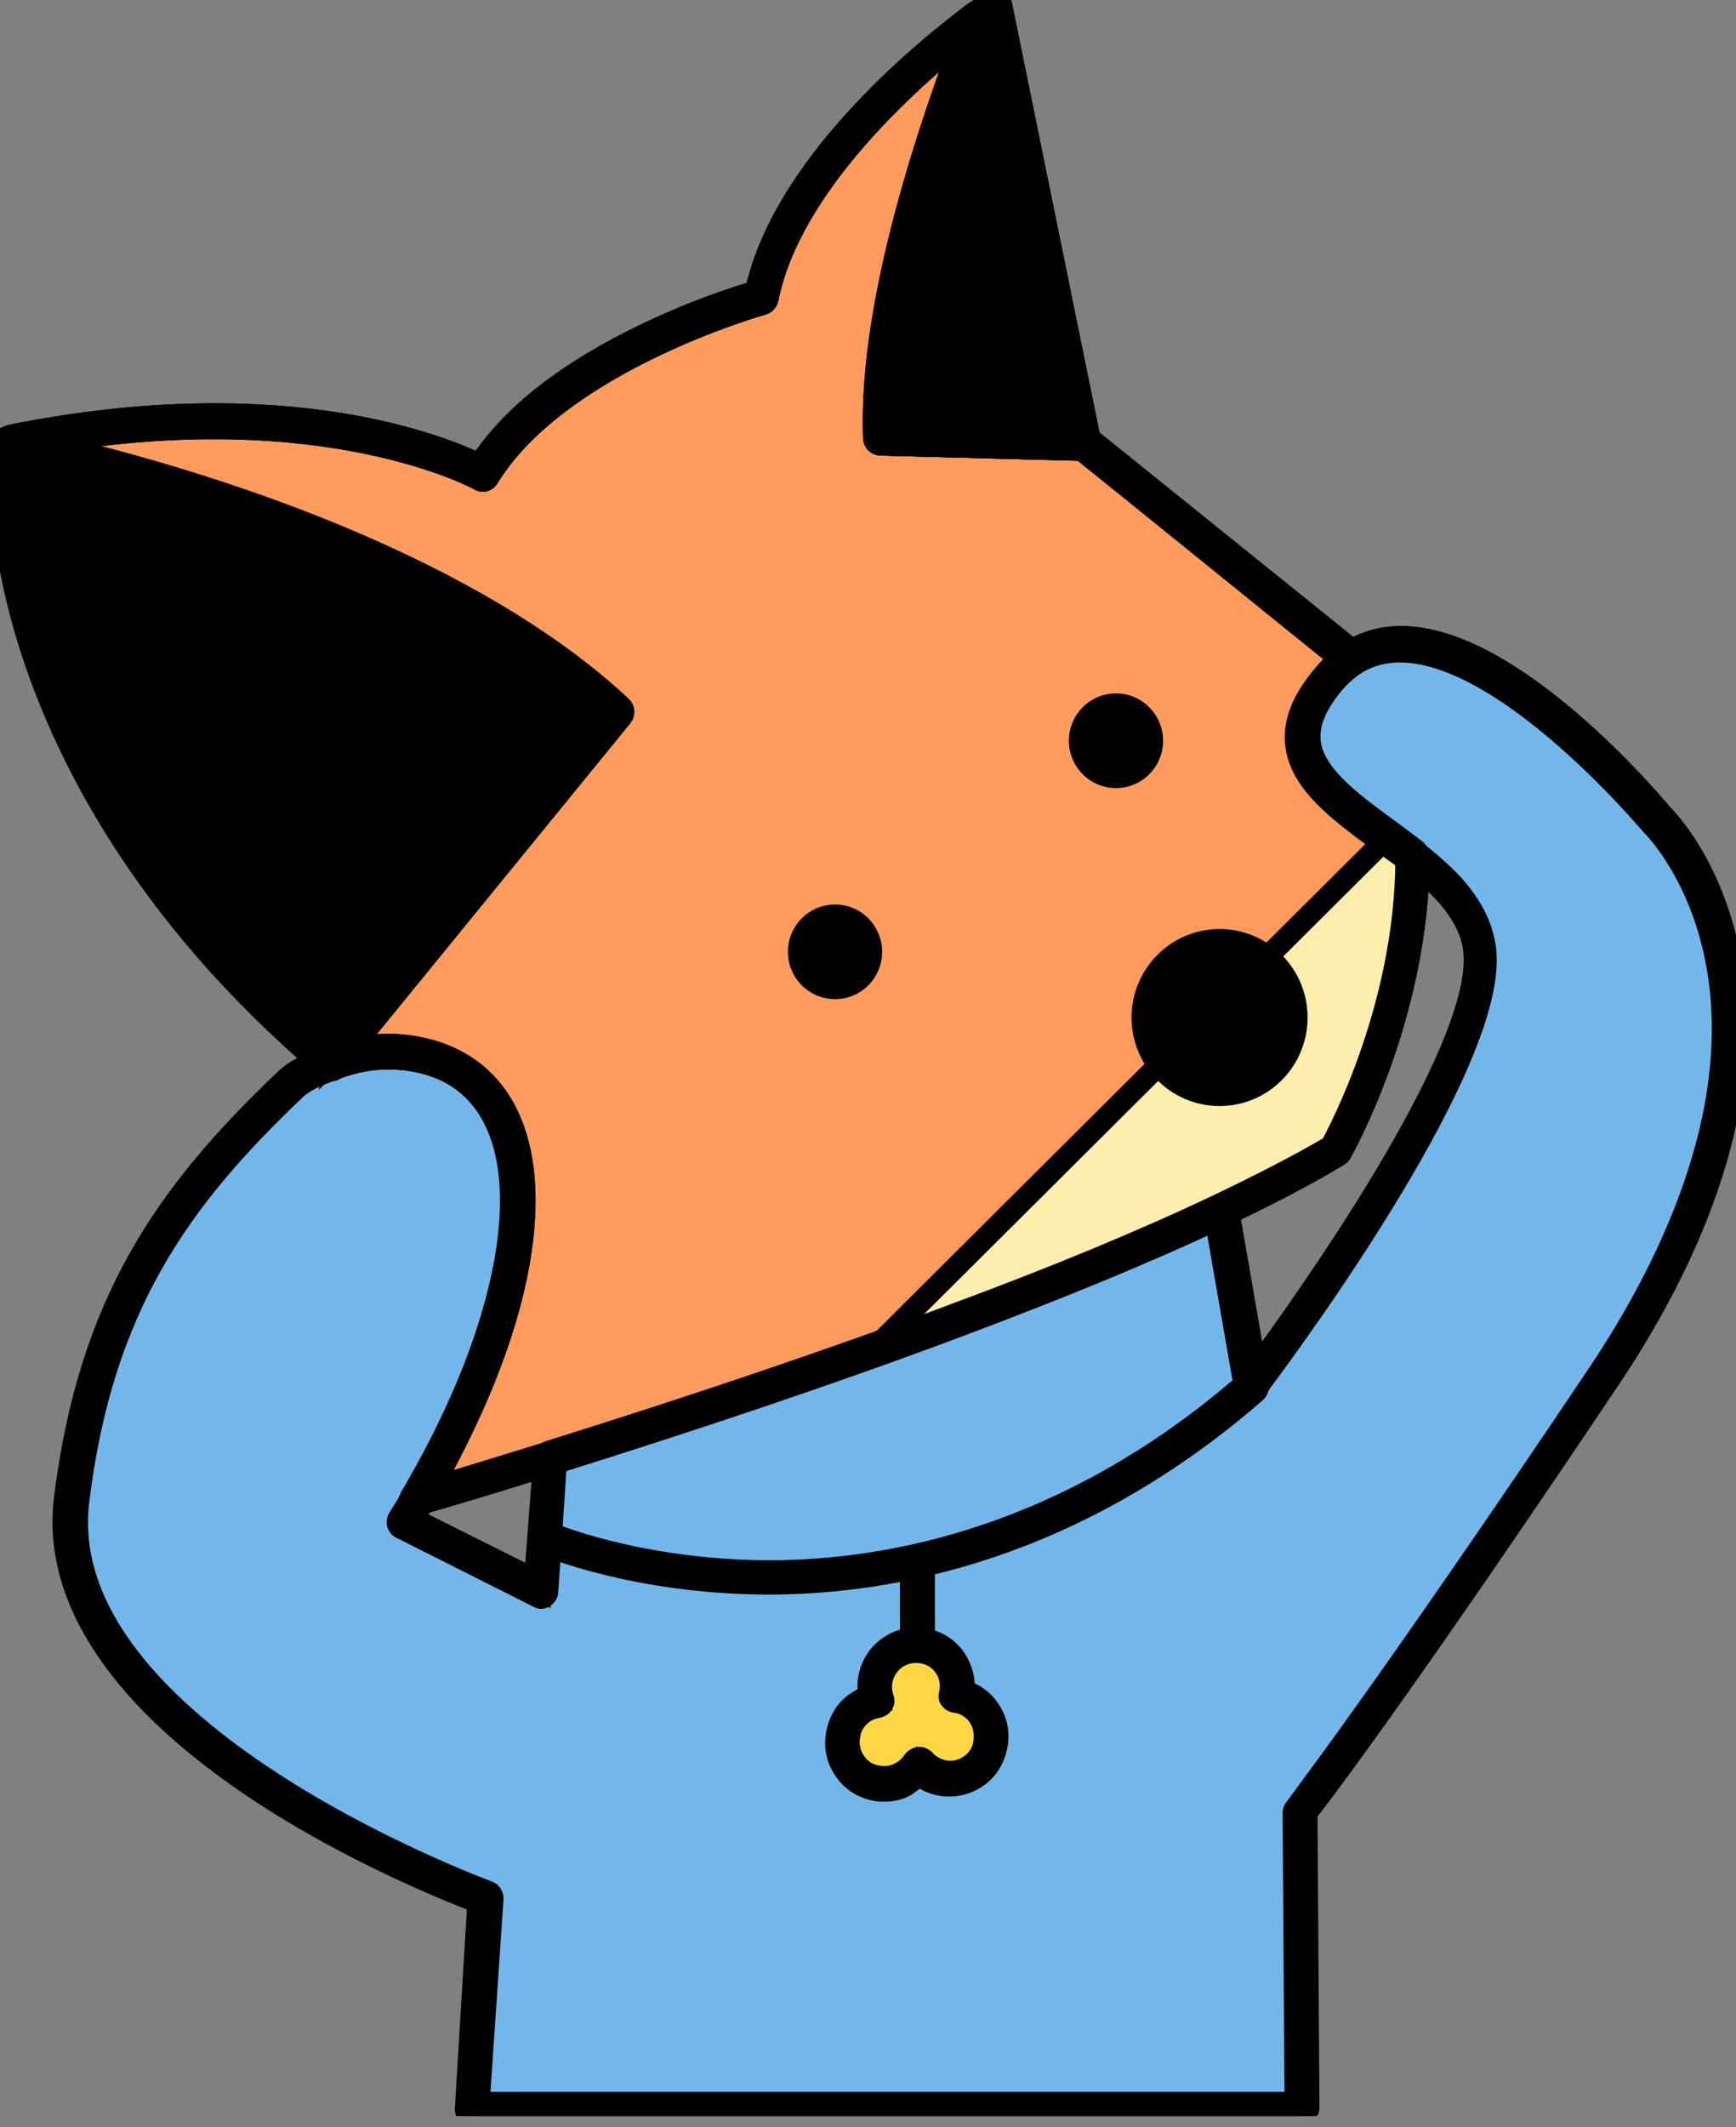 <svg width="80" height="98" viewBox="0 0 80 98" fill="none" xmlns="http://www.w3.org/2000/svg">
<rect x="0" y="0" width="80" height="98" fill="#808080" stroke="none"/>
<g clip-path="url(#clip0)">
<path d="M15.227 49.29C15.136 49.29 15.075 49.259 15.014 49.198C14.923 49.137 14.893 49.015 14.893 48.923C14.893 48.801 14.984 48.739 15.075 48.678C15.105 48.678 15.136 48.648 15.166 48.648C15.288 48.587 15.44 48.648 15.531 48.77C15.622 48.892 15.592 49.045 15.531 49.137L15.47 49.198C15.409 49.259 15.318 49.29 15.227 49.29Z" fill="black" stroke="black"/>
<path d="M65.107 39.505C65.107 46.905 61.551 53.051 61.551 53.051C60.031 53.968 58.268 54.885 56.292 55.803C52.827 57.423 48.815 59.075 44.681 60.634C44.469 60.726 44.225 60.817 44.013 60.879C42.736 61.368 41.46 61.826 40.153 62.285C34.833 64.181 29.575 65.893 25.35 67.208C22.888 67.972 20.761 68.614 19.18 69.073C25.684 57.974 25.35 48.77 18.086 48.434C17.113 48.373 16.171 48.556 15.229 48.923L28.39 32.778C21.034 25.837 8.086 22.076 0.578 20.395C14.712 17.551 22.22 21.862 22.22 21.862C25.624 16.328 35.107 13.729 35.107 13.729C36.262 7.919 42.797 2.568 45.077 0.887C43.071 6.024 40.365 14.157 40.608 20.211L49.97 20.456L62.311 30.363C61.946 30.607 61.611 30.883 61.308 31.25C58.42 34.644 61.125 36.539 63.952 38.619C64.134 38.771 64.317 38.894 64.499 39.016C64.59 39.077 64.681 39.138 64.773 39.23C64.894 39.322 64.985 39.414 65.107 39.505Z" fill="#FE9B5D" stroke="black"/>
<path d="M19.21 69.409C19.118 69.409 19.027 69.379 18.966 69.287C18.875 69.195 18.875 69.043 18.936 68.951C23.191 61.735 24.62 55.008 22.705 51.43C21.824 49.779 20.273 48.862 18.115 48.77C17.203 48.739 16.292 48.892 15.38 49.229C15.258 49.29 15.106 49.229 15.015 49.137C14.924 49.015 14.954 48.862 15.015 48.77L27.994 32.84C20.547 25.96 7.599 22.291 0.517 20.67C0.365 20.639 0.273 20.517 0.273 20.364C0.273 20.211 0.365 20.089 0.517 20.058C13.313 17.49 20.669 20.701 22.097 21.404C23.556 19.141 26.14 17.123 29.787 15.38C32.127 14.249 34.225 13.607 34.833 13.423C36.079 7.705 42.279 2.538 44.894 0.581C45.015 0.489 45.167 0.489 45.258 0.581C45.38 0.673 45.41 0.795 45.349 0.948C43.222 6.391 40.76 14.035 40.881 19.875L49.969 20.089C50.03 20.089 50.091 20.12 50.152 20.15L62.492 30.088C62.584 30.149 62.614 30.241 62.614 30.332C62.614 30.424 62.553 30.516 62.462 30.577C62.127 30.791 61.824 31.066 61.52 31.402C60.638 32.442 60.273 33.329 60.365 34.185C60.547 35.683 62.188 36.906 63.951 38.191L64.103 38.282C64.286 38.435 64.468 38.557 64.65 38.71C64.742 38.771 64.833 38.863 64.924 38.924C65.015 39.016 65.137 39.077 65.258 39.169C65.319 39.23 65.38 39.322 65.38 39.413C65.38 46.813 61.824 53.051 61.793 53.112C61.763 53.143 61.732 53.204 61.672 53.234C60.213 54.121 58.419 55.038 56.383 56.017C53.191 57.546 49.27 59.166 44.772 60.848L44.103 61.093C42.887 61.551 41.641 62.01 40.243 62.499C35.745 64.089 30.76 65.771 25.441 67.422C22.553 68.339 20.486 68.951 19.27 69.287C19.27 69.379 19.24 69.409 19.21 69.409ZM17.842 48.128C17.933 48.128 18.055 48.128 18.146 48.128C20.486 48.25 22.249 49.259 23.252 51.094C24.255 52.959 24.438 55.589 23.799 58.738C23.191 61.735 21.824 65.098 19.878 68.553C21.125 68.186 22.918 67.636 25.289 66.902C30.608 65.22 35.593 63.569 40.061 61.979C41.428 61.49 42.705 61.031 43.891 60.573L44.559 60.328C49.058 58.646 52.948 57.026 56.14 55.497C58.115 54.549 59.848 53.662 61.307 52.806C61.672 52.133 64.742 46.385 64.772 39.628C64.711 39.566 64.65 39.536 64.559 39.475C64.468 39.414 64.377 39.322 64.286 39.261C64.103 39.108 63.921 38.986 63.708 38.833L63.556 38.741C61.702 37.365 59.939 36.081 59.726 34.307C59.605 33.268 60.03 32.197 61.033 31.066C61.246 30.791 61.489 30.577 61.763 30.363L49.848 20.731L40.577 20.486C40.425 20.486 40.273 20.364 40.273 20.181C40.061 14.555 42.31 7.247 44.377 1.743C41.763 3.822 36.383 8.653 35.38 13.76C35.349 13.882 35.258 13.974 35.167 14.004C35.076 14.035 25.775 16.634 22.492 22.015C22.401 22.168 22.219 22.199 22.097 22.107C22.036 22.076 15.015 18.193 2.097 20.425C17.933 24.186 25.501 29.629 28.632 32.564C28.754 32.687 28.754 32.87 28.663 32.992L16.14 48.342C16.717 48.22 17.264 48.128 17.842 48.128Z" fill="black" stroke="black"/>
<path d="M15.227 49.29C15.136 49.29 15.075 49.259 15.014 49.198C14.923 49.137 14.893 49.015 14.893 48.923C14.893 48.801 14.984 48.739 15.075 48.678C15.105 48.678 15.136 48.648 15.166 48.648C15.288 48.587 15.44 48.648 15.531 48.77C15.622 48.892 15.592 49.045 15.531 49.137L15.47 49.198C15.409 49.259 15.318 49.29 15.227 49.29Z" fill="black" stroke="black"/>
<path d="M49.969 20.731C49.969 20.731 49.939 20.731 49.969 20.731L40.607 20.486C40.456 20.486 40.303 20.364 40.303 20.181C40.091 14.218 42.644 6.299 44.802 0.734C44.832 0.673 44.863 0.612 44.923 0.581C45.41 0.214 45.683 0.031 45.683 0.031C45.775 -0.031 45.866 -0.031 45.957 3.96743e-06C46.048 0.031 46.109 0.122 46.139 0.214L50.243 20.334C50.273 20.425 50.243 20.517 50.182 20.578C50.121 20.701 50.06 20.731 49.969 20.731ZM40.881 19.905L49.574 20.12L45.653 0.826C45.562 0.887 45.44 0.978 45.319 1.07C43.221 6.482 40.759 14.096 40.881 19.905Z" fill="black" stroke="black"/>
<path d="M28.419 32.778L15.258 48.923C15.228 48.923 15.197 48.953 15.197 48.953C-1.155 35.102 0.334 20.425 0.334 20.425C0.425 20.395 0.486 20.395 0.577 20.364C8.085 22.076 21.033 25.837 28.419 32.778Z" fill="black" stroke="black"/>
<path d="M15.197 49.29C15.136 49.29 15.045 49.259 15.015 49.229C6.474 41.982 2.887 34.552 1.337 29.598C-0.335 24.186 0.03 20.578 0.03 20.425C0.03 20.303 0.151 20.181 0.273 20.15L0.516 20.089C0.546 20.089 0.607 20.089 0.638 20.089C7.872 21.71 21.094 25.501 28.632 32.564C28.753 32.687 28.753 32.87 28.662 32.992L15.501 49.137C15.47 49.168 15.41 49.198 15.379 49.229C15.349 49.229 15.349 49.229 15.319 49.259C15.258 49.259 15.227 49.29 15.197 49.29ZM0.638 20.701C0.546 22.657 0.516 35.958 15.197 48.556L28.024 32.809C20.607 25.99 7.75 22.321 0.638 20.701Z" fill="black" stroke="black"/>
<path d="M15.227 49.29C15.136 49.29 15.075 49.259 15.014 49.198C14.923 49.137 14.893 49.015 14.893 48.923C14.893 48.801 14.984 48.739 15.075 48.678C15.105 48.678 15.136 48.648 15.166 48.648C15.288 48.587 15.44 48.648 15.531 48.77C15.622 48.892 15.592 49.045 15.531 49.137L15.47 49.198C15.409 49.259 15.318 49.29 15.227 49.29Z" fill="black" stroke="black"/>
<path d="M49.969 20.425L40.608 20.181C40.395 14.127 43.1 5.993 45.076 0.856C45.562 0.489 45.866 0.306 45.866 0.306L49.969 20.425Z" fill="black" stroke="black"/>
<path d="M49.969 20.731C49.969 20.731 49.939 20.731 49.969 20.731L40.607 20.486C40.456 20.486 40.303 20.364 40.303 20.181C40.091 14.218 42.644 6.299 44.802 0.734C44.832 0.673 44.863 0.612 44.923 0.581C45.41 0.214 45.683 0.031 45.683 0.031C45.775 -0.031 45.866 -0.031 45.957 3.96743e-06C46.048 0.031 46.109 0.122 46.139 0.214L50.243 20.334C50.273 20.425 50.243 20.517 50.182 20.578C50.121 20.701 50.06 20.731 49.969 20.731ZM40.881 19.905L49.574 20.12L45.653 0.826C45.562 0.887 45.44 0.978 45.319 1.07C43.221 6.482 40.759 14.096 40.881 19.905Z" fill="black" stroke="black"/>
<path d="M73.921 63.447C63.8 78.521 59.939 83.505 59.939 83.505L60.031 97.173H21.763L22.34 87.389C22.34 87.389 1.915 80.05 3.252 69.073C4.407 59.655 8.298 54.702 13.344 49.932C13.86 49.443 14.559 49.198 15.167 48.953C15.167 48.953 15.198 48.953 15.198 48.984L15.258 48.923C16.201 48.556 17.173 48.373 18.116 48.434C25.38 48.77 25.714 57.974 19.21 69.073C19.027 69.409 18.815 69.746 18.602 70.082L24.924 73.293L25.38 67.208C30.608 65.557 37.447 63.325 44.012 60.879C48.389 59.258 52.645 57.515 56.292 55.803L56.839 58.891L57.69 63.875C57.69 63.875 68.815 49.29 68.207 43.878C68.085 42.808 67.538 41.86 66.809 41.034C66.322 40.484 65.714 39.995 65.106 39.505C64.894 39.352 64.711 39.2 64.499 39.047C61.489 36.784 58.237 34.888 61.307 31.28C61.611 30.913 61.945 30.607 62.31 30.393C67.477 27.03 76.413 37.885 76.413 37.885C76.413 37.885 85.289 46.507 73.921 63.447Z" fill="#73B7EA" stroke="black"/>
<path d="M60.03 97.479H21.763C21.672 97.479 21.611 97.448 21.55 97.387C21.489 97.326 21.459 97.234 21.459 97.173L22.036 87.633C21.003 87.236 16.474 85.462 12.158 82.649C5.593 78.368 2.432 73.69 2.979 69.073C4.103 59.961 7.69 54.916 13.161 49.718C13.678 49.229 14.316 48.984 14.893 48.77L15.106 48.678H15.137C15.137 48.678 15.167 48.678 15.167 48.648C16.17 48.25 17.173 48.097 18.146 48.128C20.486 48.25 22.249 49.259 23.252 51.094C25.319 54.916 23.89 61.704 19.483 69.226C19.331 69.471 19.179 69.715 19.027 69.96L24.65 72.773L25.076 67.147C25.076 67.024 25.167 66.902 25.289 66.871C32.219 64.701 38.48 62.591 43.921 60.542C48.723 58.769 52.827 57.056 56.17 55.466C56.261 55.436 56.352 55.436 56.444 55.466C56.535 55.497 56.596 55.589 56.596 55.68L57.872 63.049C59.878 60.328 68.419 48.464 67.933 43.817C67.842 42.899 67.386 42.043 66.596 41.156C66.17 40.698 65.653 40.209 64.924 39.658C64.742 39.505 64.529 39.352 64.316 39.2C64.073 39.016 63.86 38.863 63.617 38.68C61.732 37.304 59.969 36.02 59.787 34.246C59.666 33.206 60.091 32.136 61.094 30.974C61.428 30.607 61.763 30.271 62.158 30.026C67.447 26.602 76.14 36.967 76.626 37.548C76.839 37.762 78.936 39.933 79.726 44.153C81.064 51.339 77.447 58.646 74.164 63.539C64.863 77.421 60.79 82.802 60.213 83.505L60.304 97.082C60.304 97.173 60.273 97.234 60.213 97.296C60.182 97.448 60.091 97.479 60.03 97.479ZM22.067 96.867H59.696L59.605 83.505C59.605 83.444 59.635 83.383 59.666 83.322C59.696 83.261 63.647 78.185 73.647 63.294L73.891 63.477L73.647 63.294C76.839 58.524 80.395 51.369 79.118 44.398C78.359 40.239 76.201 38.099 76.17 38.068L76.14 38.038C76.049 37.946 67.325 27.458 62.431 30.607C62.097 30.821 61.793 31.097 61.489 31.433C60.608 32.473 60.243 33.359 60.334 34.215C60.517 35.714 62.158 36.937 63.921 38.221C64.164 38.404 64.377 38.557 64.62 38.741C64.833 38.894 65.015 39.047 65.228 39.2C65.957 39.78 66.504 40.27 66.96 40.759C67.842 41.737 68.328 42.716 68.45 43.755C69.058 49.229 58.328 63.386 57.872 63.997C57.812 64.089 57.69 64.15 57.568 64.12C57.447 64.089 57.355 63.997 57.355 63.875L56.018 56.2C52.736 57.729 48.723 59.38 44.073 61.123C38.663 63.141 32.462 65.251 25.623 67.391L25.228 73.323C25.228 73.415 25.167 73.507 25.076 73.568C24.985 73.629 24.893 73.629 24.802 73.568L18.48 70.388C18.389 70.357 18.359 70.266 18.328 70.204C18.298 70.113 18.328 70.021 18.359 69.96C18.571 69.624 18.784 69.287 18.966 68.951C23.222 61.735 24.65 55.008 22.735 51.43C21.854 49.779 20.304 48.862 18.146 48.77C17.264 48.739 16.383 48.892 15.471 49.229C15.41 49.29 15.35 49.32 15.258 49.32H15.228L15.137 49.351C14.59 49.565 14.043 49.779 13.617 50.177C8.267 55.252 4.711 60.206 3.617 69.134C2.31 79.744 22.279 87.052 22.492 87.144C22.614 87.175 22.705 87.327 22.705 87.45L22.067 96.867Z" fill="black" stroke="black"/>
<path d="M64.772 39.23C64.894 39.322 64.985 39.383 65.107 39.475C65.107 46.874 61.55 53.02 61.55 53.02C60.031 53.938 58.268 54.855 56.292 55.772C52.827 57.393 48.815 59.044 44.681 60.603C44.468 60.695 44.225 60.787 44.013 60.848C42.736 61.337 41.459 61.796 40.152 62.255L63.921 38.588C64.104 38.741 64.286 38.863 64.468 38.986C64.59 39.108 64.681 39.169 64.772 39.23Z" fill="#FFEDAD" stroke="black"/>
<path d="M19.21 69.409C19.118 69.409 19.027 69.379 18.966 69.287C18.875 69.195 18.875 69.043 18.936 68.951C23.191 61.735 24.62 55.008 22.705 51.43C21.824 49.779 20.273 48.862 18.115 48.77C17.203 48.739 16.292 48.892 15.38 49.229C15.258 49.29 15.106 49.229 15.015 49.137C14.924 49.015 14.954 48.862 15.015 48.77L27.994 32.84C20.547 25.96 7.599 22.291 0.517 20.67C0.365 20.639 0.273 20.517 0.273 20.364C0.273 20.211 0.365 20.089 0.517 20.058C13.313 17.49 20.669 20.701 22.097 21.404C23.556 19.141 26.14 17.123 29.787 15.38C32.127 14.249 34.225 13.607 34.833 13.423C36.079 7.705 42.279 2.538 44.894 0.581C45.015 0.489 45.167 0.489 45.258 0.581C45.38 0.673 45.41 0.795 45.349 0.948C43.222 6.391 40.76 14.035 40.881 19.875L49.969 20.089C50.03 20.089 50.091 20.12 50.152 20.15L62.492 30.088C62.584 30.149 62.614 30.241 62.614 30.332C62.614 30.424 62.553 30.516 62.462 30.577C62.127 30.791 61.824 31.066 61.52 31.402C60.638 32.442 60.273 33.329 60.365 34.185C60.547 35.683 62.188 36.906 63.951 38.191C64.194 38.374 64.407 38.527 64.65 38.71C64.863 38.863 65.046 39.016 65.258 39.169C65.319 39.23 65.38 39.322 65.38 39.413C65.38 46.813 61.824 53.051 61.793 53.112C61.763 53.143 61.732 53.204 61.672 53.234C60.213 54.121 58.419 55.038 56.383 56.017C53.039 57.607 48.906 59.319 44.073 61.123C38.632 63.172 32.34 65.282 25.41 67.453C22.523 68.37 20.456 68.981 19.24 69.318C19.27 69.379 19.24 69.409 19.21 69.409ZM17.842 48.128C17.933 48.128 18.055 48.128 18.146 48.128C20.486 48.25 22.249 49.259 23.252 51.094C24.255 52.959 24.438 55.589 23.799 58.738C23.191 61.735 21.824 65.098 19.878 68.553C21.125 68.186 22.918 67.636 25.289 66.902C32.219 64.731 38.48 62.621 43.921 60.573C48.723 58.799 52.827 57.087 56.17 55.497C58.146 54.549 59.878 53.662 61.337 52.806C61.702 52.133 64.772 46.385 64.802 39.628C64.65 39.505 64.498 39.383 64.316 39.261C64.073 39.077 63.86 38.924 63.617 38.741C61.732 37.365 59.969 36.081 59.787 34.307C59.666 33.268 60.091 32.197 61.094 31.035C61.307 30.76 61.55 30.546 61.824 30.332L49.848 20.731L40.577 20.486C40.425 20.486 40.273 20.364 40.273 20.181C40.061 14.555 42.31 7.247 44.377 1.743C41.763 3.822 36.383 8.653 35.38 13.76C35.349 13.882 35.258 13.974 35.167 14.004C35.076 14.035 25.775 16.634 22.492 22.015C22.401 22.168 22.219 22.199 22.097 22.107C22.036 22.076 15.015 18.193 2.097 20.425C17.933 24.186 25.501 29.629 28.632 32.564C28.754 32.687 28.754 32.87 28.663 32.992L16.14 48.342C16.717 48.22 17.264 48.128 17.842 48.128Z" fill="black" stroke="black"/>
<path d="M56.201 50.452C58.165 50.452 59.757 48.85 59.757 46.874C59.757 44.899 58.165 43.297 56.201 43.297C54.237 43.297 52.645 44.899 52.645 46.874C52.645 48.85 54.237 50.452 56.201 50.452Z" fill="black" stroke="black"/>
<path d="M38.48 45.529C39.404 45.529 40.152 44.776 40.152 43.847C40.152 42.919 39.404 42.166 38.48 42.166C37.557 42.166 36.809 42.919 36.809 43.847C36.809 44.776 37.557 45.529 38.48 45.529Z" fill="black" stroke="black"/>
<path d="M51.428 35.806C52.351 35.806 53.099 35.053 53.099 34.124C53.099 33.195 52.351 32.442 51.428 32.442C50.504 32.442 49.756 33.195 49.756 34.124C49.756 35.053 50.504 35.806 51.428 35.806Z" fill="black" stroke="black"/>
<path d="M35.44 72.956C35.409 72.956 35.349 72.956 35.318 72.956C29.209 72.926 25.136 71.183 24.984 71.122C24.832 71.061 24.771 70.877 24.832 70.724C24.893 70.571 25.075 70.51 25.227 70.571C25.257 70.602 29.361 72.345 35.349 72.375C35.379 72.375 35.409 72.375 35.44 72.375C40.972 72.375 49.239 70.847 57.476 63.661C57.598 63.539 57.78 63.569 57.902 63.692C58.023 63.814 57.993 63.997 57.871 64.12C49.513 71.397 41.063 72.956 35.44 72.956Z" fill="#FFEDAD" stroke="black"/>
<path d="M42.279 76.106C42.096 76.106 41.975 75.984 41.975 75.8V72.1C41.975 71.917 42.096 71.794 42.279 71.794C42.461 71.794 42.583 71.917 42.583 72.1V75.8C42.583 75.984 42.461 76.106 42.279 76.106Z" fill="#FFEDAD" stroke="black"/>
<path d="M44.104 78.154C44.226 77.665 44.135 77.115 43.831 76.656C43.223 75.769 42.037 75.555 41.186 76.136C40.457 76.626 40.183 77.573 40.457 78.368C40.183 78.399 39.94 78.521 39.697 78.674C38.815 79.286 38.603 80.478 39.18 81.334C39.788 82.221 40.974 82.435 41.825 81.854C42.037 81.701 42.22 81.518 42.341 81.304C42.98 82.038 44.043 82.191 44.864 81.64C45.745 81.029 45.958 79.836 45.381 78.98C45.077 78.521 44.59 78.216 44.104 78.154Z" fill="#FFD744" stroke="black"/>
<path d="M40.76 82.496C40.608 82.496 40.486 82.496 40.334 82.466C39.757 82.344 39.24 82.038 38.906 81.518C38.572 81.029 38.45 80.448 38.572 79.836C38.693 79.225 38.997 78.735 39.514 78.399C39.696 78.277 39.879 78.185 40.061 78.124C39.879 77.268 40.243 76.35 40.973 75.861C41.976 75.158 43.374 75.433 44.043 76.442C44.316 76.87 44.468 77.39 44.407 77.879C44.894 78.032 45.319 78.338 45.593 78.766C45.927 79.255 46.049 79.836 45.927 80.448C45.806 81.029 45.502 81.548 44.985 81.885C44.164 82.435 43.07 82.374 42.34 81.763C42.219 81.885 42.097 82.007 41.945 82.099C41.641 82.374 41.216 82.496 40.76 82.496ZM42.219 76.106C41.915 76.106 41.581 76.198 41.307 76.381C40.699 76.809 40.456 77.573 40.699 78.246C40.73 78.338 40.73 78.43 40.669 78.491C40.638 78.582 40.547 78.613 40.456 78.644C40.213 78.674 40 78.766 39.818 78.888C39.453 79.133 39.21 79.5 39.149 79.928C39.058 80.356 39.149 80.784 39.392 81.151C39.635 81.518 40 81.763 40.426 81.824C40.851 81.915 41.277 81.824 41.641 81.579C41.824 81.457 41.976 81.304 42.097 81.12C42.158 81.029 42.249 80.998 42.34 80.968C42.432 80.968 42.523 80.998 42.584 81.059C43.131 81.671 44.012 81.793 44.681 81.334C45.046 81.09 45.289 80.723 45.35 80.295C45.41 79.867 45.35 79.439 45.106 79.072C44.863 78.705 44.468 78.46 44.012 78.399C43.921 78.399 43.86 78.338 43.799 78.277C43.739 78.216 43.739 78.124 43.769 78.032C43.86 77.604 43.799 77.145 43.526 76.778C43.252 76.35 42.736 76.106 42.219 76.106Z" fill="black" stroke="black"/>
</g>
<defs>
<clipPath id="clip0">
<rect width="80" height="97.479" fill="white"/>
</clipPath>
</defs>
</svg>
